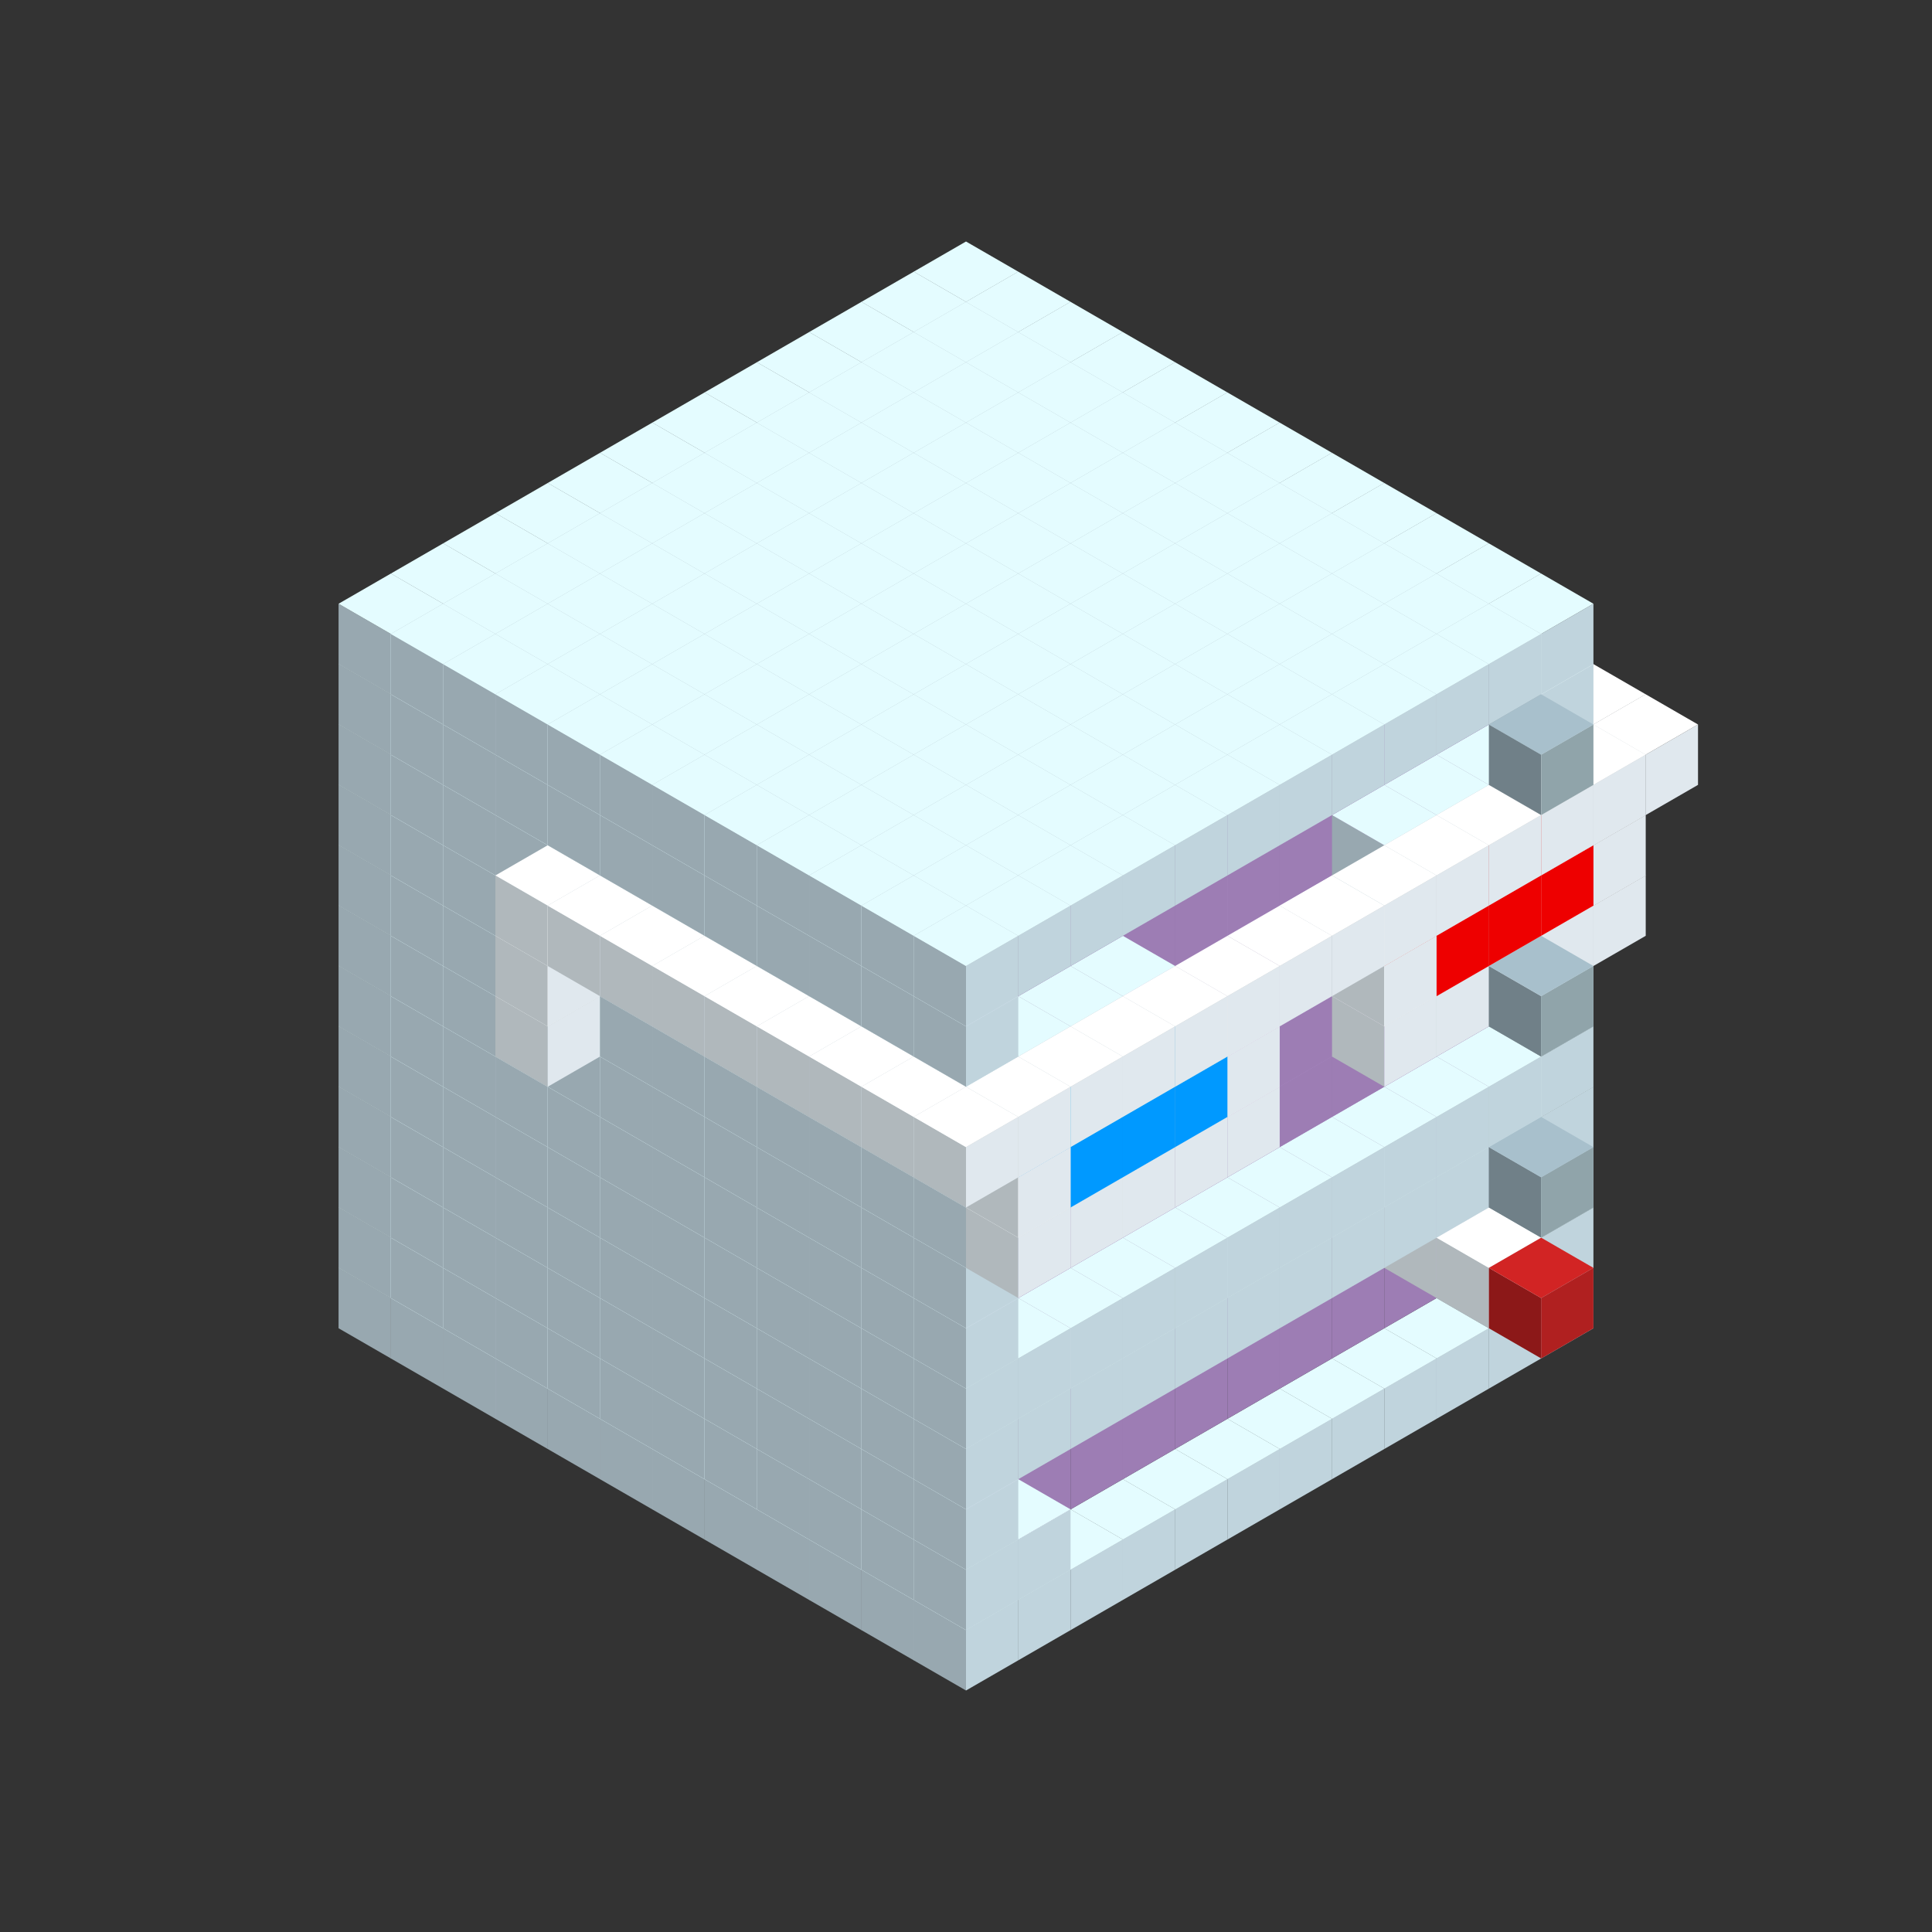 
<svg width='600' height='600' viewBox='4436371 5550000 3200000 3200000' xmlns='http://www.w3.org/2000/svg' xmlns:xlink='http://www.w3.org/1999/xlink'>
<rect x="4436371" y="5550000" width="3200000" height="3200000" fill="#333333" stroke="none"/>
<use xlink:href='#v-0x0000004f-1' transform='translate(983738,3600000)'/>
<use xlink:href='#v-0x0000004f-1' transform='translate(1070341,3650000)'/>
<use xlink:href='#v-0x0000004f-1' transform='translate(1156944,3700000)'/>
<use xlink:href='#v-0x0000004f-1' transform='translate(1243547,3750000)'/>
<use xlink:href='#v-0x0000004f-1' transform='translate(1330150,3800000)'/>
<use xlink:href='#v-0x0000004f-1' transform='translate(1416753,3850000)'/>
<use xlink:href='#v-0x0000004f-1' transform='translate(1503356,3900000)'/>
<use xlink:href='#v-0x0000004f-1' transform='translate(1589959,3950000)'/>
<use xlink:href='#v-0x0000004f-1' transform='translate(1676562,4000000)'/>
<use xlink:href='#v-0x0000004f-1' transform='translate(1763165,4050000)'/>
<use xlink:href='#v-0x0000004f-1' transform='translate(1849768,4100000)'/>
<use xlink:href='#v-0x0000004f-1' transform='translate(2889004,3600000)'/>
<use xlink:href='#v-0x0000004f-1' transform='translate(2802401,3650000)'/>
<use xlink:href='#v-0x0000004f-1' transform='translate(2715798,3700000)'/>
<use xlink:href='#v-0x0000004f-1' transform='translate(2629195,3750000)'/>
<use xlink:href='#v-0x0000004f-1' transform='translate(2542592,3800000)'/>
<use xlink:href='#v-0x0000004f-1' transform='translate(2455989,3850000)'/>
<use xlink:href='#v-0x0000004f-1' transform='translate(2369386,3900000)'/>
<use xlink:href='#v-0x0000004f-1' transform='translate(2282783,3950000)'/>
<use xlink:href='#v-0x0000004f-1' transform='translate(2196180,4000000)'/>
<use xlink:href='#v-0x0000004f-1' transform='translate(2109577,4050000)'/>
<use xlink:href='#v-0x0000004f-1' transform='translate(2022974,4100000)'/>
<use xlink:href='#v-0x0000004f-1' transform='translate(1936371,4150000)'/>
<use xlink:href='#v-0x0000004f-1' transform='translate(983738,3500000)'/>
<use xlink:href='#v-0x0000004f-1' transform='translate(1070341,3550000)'/>
<use xlink:href='#v-0x0000004f-1' transform='translate(1156944,3600000)'/>
<use xlink:href='#v-0x0000004f-1' transform='translate(1243547,3650000)'/>
<use xlink:href='#v-0x0000004f-1' transform='translate(1330150,3700000)'/>
<use xlink:href='#v-0x0000004f-1' transform='translate(1416753,3750000)'/>
<use xlink:href='#v-0x0000004f-1' transform='translate(1503356,3800000)'/>
<use xlink:href='#v-0x0000004f-1' transform='translate(1589959,3850000)'/>
<use xlink:href='#v-0x0000004f-1' transform='translate(1676562,3900000)'/>
<use xlink:href='#v-0x0000004f-1' transform='translate(1763165,3950000)'/>
<use xlink:href='#v-0x0000004f-2' transform='translate(2715798,3500000)'/>
<use xlink:href='#v-0x0000004f-2' transform='translate(2629195,3550000)'/>
<use xlink:href='#v-0x0000004f-2' transform='translate(2542592,3600000)'/>
<use xlink:href='#v-0x0000004f-2' transform='translate(2455989,3650000)'/>
<use xlink:href='#v-0x0000004f-2' transform='translate(2369386,3700000)'/>
<use xlink:href='#v-0x0000004f-2' transform='translate(2282783,3750000)'/>
<use xlink:href='#v-0x0000004f-2' transform='translate(2196180,3800000)'/>
<use xlink:href='#v-0x0000004f-2' transform='translate(2109577,3850000)'/>
<use xlink:href='#v-0x0000004f-2' transform='translate(2022974,3900000)'/>
<use xlink:href='#v-0x0000004f-2' transform='translate(1936371,3950000)'/>
<use xlink:href='#v-0x0000004f-1' transform='translate(1849768,4000000)'/>
<use xlink:href='#v-0x0000004f-1' transform='translate(2889004,3500000)'/>
<use xlink:href='#v-0x0000004f-1' transform='translate(2802401,3550000)'/>
<use xlink:href='#v-0x0000004f-1' transform='translate(2022974,4000000)'/>
<use xlink:href='#v-0x0000004f-1' transform='translate(1936371,4050000)'/>
<use xlink:href='#v-0x0000004f-1' transform='translate(983738,3400000)'/>
<use xlink:href='#v-0x0000004f-1' transform='translate(1070341,3450000)'/>
<use xlink:href='#v-0x0000004f-1' transform='translate(1156944,3500000)'/>
<use xlink:href='#v-0x0000004f-1' transform='translate(1243547,3550000)'/>
<use xlink:href='#v-0x0000004f-1' transform='translate(1330150,3600000)'/>
<use xlink:href='#v-0x0000004f-1' transform='translate(1416753,3650000)'/>
<use xlink:href='#v-0x0000004f-1' transform='translate(1503356,3700000)'/>
<use xlink:href='#v-0x0000004f-1' transform='translate(1589959,3750000)'/>
<use xlink:href='#v-0x0000004f-1' transform='translate(1676562,3800000)'/>
<use xlink:href='#v-0x0000004f-1' transform='translate(1763165,3850000)'/>
<use xlink:href='#v-0x0000004f-2' transform='translate(2715798,3400000)'/>
<use xlink:href='#v-0x0000004f-4' transform='translate(2629195,3450000)'/>
<use xlink:href='#v-0x0000004f-2' transform='translate(2542592,3500000)'/>
<use xlink:href='#v-0x0000004f-2' transform='translate(2455989,3550000)'/>
<use xlink:href='#v-0x0000004f-2' transform='translate(2369386,3600000)'/>
<use xlink:href='#v-0x0000004f-2' transform='translate(2282783,3650000)'/>
<use xlink:href='#v-0x0000004f-2' transform='translate(2196180,3700000)'/>
<use xlink:href='#v-0x0000004f-2' transform='translate(2109577,3750000)'/>
<use xlink:href='#v-0x0000004f-2' transform='translate(2022974,3800000)'/>
<use xlink:href='#v-0x0000004f-2' transform='translate(1936371,3850000)'/>
<use xlink:href='#v-0x0000004f-1' transform='translate(1849768,3900000)'/>
<use xlink:href='#v-0x0000004f-1' transform='translate(2889004,3400000)'/>
<use xlink:href='#v-0x0000004f-4' transform='translate(2715798,3500000)'/>
<use xlink:href='#v-0x0000004f-1' transform='translate(1936371,3950000)'/>
<use xlink:href='#v-0x0000004f-4' transform='translate(2802401,3550000)'/>
<use xlink:href='#v-0x0000004f-5' transform='translate(2889004,3600000)'/>
<use xlink:href='#v-0x0000004f-1' transform='translate(983738,3300000)'/>
<use xlink:href='#v-0x0000004f-1' transform='translate(1070341,3350000)'/>
<use xlink:href='#v-0x0000004f-1' transform='translate(1156944,3400000)'/>
<use xlink:href='#v-0x0000004f-1' transform='translate(1243547,3450000)'/>
<use xlink:href='#v-0x0000004f-1' transform='translate(1330150,3500000)'/>
<use xlink:href='#v-0x0000004f-1' transform='translate(1416753,3550000)'/>
<use xlink:href='#v-0x0000004f-1' transform='translate(1503356,3600000)'/>
<use xlink:href='#v-0x0000004f-1' transform='translate(1589959,3650000)'/>
<use xlink:href='#v-0x0000004f-1' transform='translate(1676562,3700000)'/>
<use xlink:href='#v-0x0000004f-1' transform='translate(1763165,3750000)'/>
<use xlink:href='#v-0x0000004f-2' transform='translate(2715798,3300000)'/>
<use xlink:href='#v-0x0000004f-2' transform='translate(2629195,3350000)'/>
<use xlink:href='#v-0x0000004f-2' transform='translate(2542592,3400000)'/>
<use xlink:href='#v-0x0000004f-2' transform='translate(2455989,3450000)'/>
<use xlink:href='#v-0x0000004f-2' transform='translate(2369386,3500000)'/>
<use xlink:href='#v-0x0000004f-2' transform='translate(2282783,3550000)'/>
<use xlink:href='#v-0x0000004f-2' transform='translate(2196180,3600000)'/>
<use xlink:href='#v-0x0000004f-2' transform='translate(2109577,3650000)'/>
<use xlink:href='#v-0x0000004f-2' transform='translate(2022974,3700000)'/>
<use xlink:href='#v-0x0000004f-2' transform='translate(1936371,3750000)'/>
<use xlink:href='#v-0x0000004f-1' transform='translate(1849768,3800000)'/>
<use xlink:href='#v-0x0000004f-1' transform='translate(2889004,3300000)'/>
<use xlink:href='#v-0x0000004f-1' transform='translate(2802401,3350000)'/>
<use xlink:href='#v-0x0000004f-1' transform='translate(2715798,3400000)'/>
<use xlink:href='#v-0x0000004f-1' transform='translate(2629195,3450000)'/>
<use xlink:href='#v-0x0000004f-1' transform='translate(2542592,3500000)'/>
<use xlink:href='#v-0x0000004f-1' transform='translate(2455989,3550000)'/>
<use xlink:href='#v-0x0000004f-1' transform='translate(2369386,3600000)'/>
<use xlink:href='#v-0x0000004f-1' transform='translate(2282783,3650000)'/>
<use xlink:href='#v-0x0000004f-1' transform='translate(2196180,3700000)'/>
<use xlink:href='#v-0x0000004f-1' transform='translate(2109577,3750000)'/>
<use xlink:href='#v-0x0000004f-1' transform='translate(2022974,3800000)'/>
<use xlink:href='#v-0x0000004f-1' transform='translate(1936371,3850000)'/>
<use xlink:href='#v-0x0000004f-1' transform='translate(983738,3200000)'/>
<use xlink:href='#v-0x0000004f-1' transform='translate(1070341,3250000)'/>
<use xlink:href='#v-0x0000004f-1' transform='translate(1156944,3300000)'/>
<use xlink:href='#v-0x0000004f-1' transform='translate(1243547,3350000)'/>
<use xlink:href='#v-0x0000004f-1' transform='translate(1330150,3400000)'/>
<use xlink:href='#v-0x0000004f-1' transform='translate(1416753,3450000)'/>
<use xlink:href='#v-0x0000004f-1' transform='translate(1503356,3500000)'/>
<use xlink:href='#v-0x0000004f-1' transform='translate(1589959,3550000)'/>
<use xlink:href='#v-0x0000004f-1' transform='translate(1676562,3600000)'/>
<use xlink:href='#v-0x0000004f-1' transform='translate(1763165,3650000)'/>
<use xlink:href='#v-0x0000004f-2' transform='translate(2715798,3200000)'/>
<use xlink:href='#v-0x0000004f-2' transform='translate(2629195,3250000)'/>
<use xlink:href='#v-0x0000004f-2' transform='translate(2542592,3300000)'/>
<use xlink:href='#v-0x0000004f-2' transform='translate(2455989,3350000)'/>
<use xlink:href='#v-0x0000004f-2' transform='translate(2369386,3400000)'/>
<use xlink:href='#v-0x0000004f-2' transform='translate(2282783,3450000)'/>
<use xlink:href='#v-0x0000004f-2' transform='translate(2196180,3500000)'/>
<use xlink:href='#v-0x0000004f-2' transform='translate(2109577,3550000)'/>
<use xlink:href='#v-0x0000004f-2' transform='translate(2022974,3600000)'/>
<use xlink:href='#v-0x0000004f-2' transform='translate(1936371,3650000)'/>
<use xlink:href='#v-0x0000004f-1' transform='translate(1849768,3700000)'/>
<use xlink:href='#v-0x0000004f-1' transform='translate(2889004,3200000)'/>
<use xlink:href='#v-0x0000004f-1' transform='translate(2802401,3250000)'/>
<use xlink:href='#v-0x0000004f-1' transform='translate(2715798,3300000)'/>
<use xlink:href='#v-0x0000004f-1' transform='translate(2629195,3350000)'/>
<use xlink:href='#v-0x0000004f-1' transform='translate(2542592,3400000)'/>
<use xlink:href='#v-0x0000004f-1' transform='translate(2455989,3450000)'/>
<use xlink:href='#v-0x0000004f-1' transform='translate(2369386,3500000)'/>
<use xlink:href='#v-0x0000004f-1' transform='translate(2282783,3550000)'/>
<use xlink:href='#v-0x0000004f-1' transform='translate(2196180,3600000)'/>
<use xlink:href='#v-0x0000004f-1' transform='translate(2109577,3650000)'/>
<use xlink:href='#v-0x0000004f-1' transform='translate(2022974,3700000)'/>
<use xlink:href='#v-0x0000004f-1' transform='translate(1936371,3750000)'/>
<use xlink:href='#v-0x0000004f-6' transform='translate(2889004,3400000)'/>
<use xlink:href='#v-0x0000004f-1' transform='translate(983738,3100000)'/>
<use xlink:href='#v-0x0000004f-1' transform='translate(1070341,3150000)'/>
<use xlink:href='#v-0x0000004f-1' transform='translate(1156944,3200000)'/>
<use xlink:href='#v-0x0000004f-1' transform='translate(1243547,3250000)'/>
<use xlink:href='#v-0x0000004f-1' transform='translate(1330150,3300000)'/>
<use xlink:href='#v-0x0000004f-1' transform='translate(1416753,3350000)'/>
<use xlink:href='#v-0x0000004f-1' transform='translate(1503356,3400000)'/>
<use xlink:href='#v-0x0000004f-1' transform='translate(1589959,3450000)'/>
<use xlink:href='#v-0x0000004f-1' transform='translate(1676562,3500000)'/>
<use xlink:href='#v-0x0000004f-1' transform='translate(1763165,3550000)'/>
<use xlink:href='#v-0x0000004f-2' transform='translate(2715798,3100000)'/>
<use xlink:href='#v-0x0000004f-2' transform='translate(2629195,3150000)'/>
<use xlink:href='#v-0x0000004f-2' transform='translate(2542592,3200000)'/>
<use xlink:href='#v-0x0000004f-2' transform='translate(2455989,3250000)'/>
<use xlink:href='#v-0x0000004f-2' transform='translate(2369386,3300000)'/>
<use xlink:href='#v-0x0000004f-2' transform='translate(2282783,3350000)'/>
<use xlink:href='#v-0x0000004f-2' transform='translate(2196180,3400000)'/>
<use xlink:href='#v-0x0000004f-2' transform='translate(2109577,3450000)'/>
<use xlink:href='#v-0x0000004f-2' transform='translate(2022974,3500000)'/>
<use xlink:href='#v-0x0000004f-2' transform='translate(1936371,3550000)'/>
<use xlink:href='#v-0x0000004f-1' transform='translate(1849768,3600000)'/>
<use xlink:href='#v-0x0000004f-1' transform='translate(2889004,3100000)'/>
<use xlink:href='#v-0x0000004f-1' transform='translate(1936371,3650000)'/>
<use xlink:href='#v-0x0000004f-1' transform='translate(983738,3000000)'/>
<use xlink:href='#v-0x0000004f-1' transform='translate(1070341,3050000)'/>
<use xlink:href='#v-0x0000004f-1' transform='translate(1156944,3100000)'/>
<use xlink:href='#v-0x0000004f-1' transform='translate(1243547,3150000)'/>
<use xlink:href='#v-0x0000004f-1' transform='translate(1330150,3200000)'/>
<use xlink:href='#v-0x0000004f-1' transform='translate(1416753,3250000)'/>
<use xlink:href='#v-0x0000004f-1' transform='translate(1503356,3300000)'/>
<use xlink:href='#v-0x0000004f-1' transform='translate(1589959,3350000)'/>
<use xlink:href='#v-0x0000004f-1' transform='translate(1676562,3400000)'/>
<use xlink:href='#v-0x0000004f-1' transform='translate(1763165,3450000)'/>
<use xlink:href='#v-0x0000004f-2' transform='translate(2715798,3000000)'/>
<use xlink:href='#v-0x0000004f-2' transform='translate(2629195,3050000)'/>
<use xlink:href='#v-0x0000004f-2' transform='translate(2542592,3100000)'/>
<use xlink:href='#v-0x0000004f-2' transform='translate(2455989,3150000)'/>
<use xlink:href='#v-0x0000004f-2' transform='translate(2369386,3200000)'/>
<use xlink:href='#v-0x0000004f-2' transform='translate(2282783,3250000)'/>
<use xlink:href='#v-0x0000004f-2' transform='translate(2196180,3300000)'/>
<use xlink:href='#v-0x0000004f-2' transform='translate(2109577,3350000)'/>
<use xlink:href='#v-0x0000004f-2' transform='translate(2022974,3400000)'/>
<use xlink:href='#v-0x0000004f-2' transform='translate(1936371,3450000)'/>
<use xlink:href='#v-0x0000004f-1' transform='translate(1849768,3500000)'/>
<use xlink:href='#v-0x0000004f-1' transform='translate(2889004,3000000)'/>
<use xlink:href='#v-0x0000004f-1' transform='translate(1936371,3550000)'/>
<use xlink:href='#v-0x0000004f-1' transform='translate(983738,2900000)'/>
<use xlink:href='#v-0x0000004f-1' transform='translate(1070341,2950000)'/>
<use xlink:href='#v-0x0000004f-1' transform='translate(1156944,3000000)'/>
<use xlink:href='#v-0x0000004f-1' transform='translate(1243547,3050000)'/>
<use xlink:href='#v-0x0000004f-7' transform='translate(2369386,2500000)'/>
<use xlink:href='#v-0x0000004f-1' transform='translate(1330150,3100000)'/>
<use xlink:href='#v-0x0000004f-7' transform='translate(1243547,3150000)'/>
<use xlink:href='#v-0x0000004f-1' transform='translate(1416753,3150000)'/>
<use xlink:href='#v-0x0000004f-1' transform='translate(1503356,3200000)'/>
<use xlink:href='#v-0x0000004f-1' transform='translate(1589959,3250000)'/>
<use xlink:href='#v-0x0000004f-1' transform='translate(1676562,3300000)'/>
<use xlink:href='#v-0x0000004f-1' transform='translate(1763165,3350000)'/>
<use xlink:href='#v-0x0000004f-2' transform='translate(2715798,2900000)'/>
<use xlink:href='#v-0x0000004f-2' transform='translate(2629195,2950000)'/>
<use xlink:href='#v-0x0000004f-2' transform='translate(2542592,3000000)'/>
<use xlink:href='#v-0x0000004f-2' transform='translate(2455989,3050000)'/>
<use xlink:href='#v-0x0000004f-2' transform='translate(2369386,3100000)'/>
<use xlink:href='#v-0x0000004f-2' transform='translate(2282783,3150000)'/>
<use xlink:href='#v-0x0000004f-2' transform='translate(2196180,3200000)'/>
<use xlink:href='#v-0x0000004f-2' transform='translate(2109577,3250000)'/>
<use xlink:href='#v-0x0000004f-2' transform='translate(2022974,3300000)'/>
<use xlink:href='#v-0x0000004f-2' transform='translate(1936371,3350000)'/>
<use xlink:href='#v-0x0000004f-1' transform='translate(1849768,3400000)'/>
<use xlink:href='#v-0x0000004f-1' transform='translate(2889004,2900000)'/>
<use xlink:href='#v-0x0000004f-1' transform='translate(2802401,2950000)'/>
<use xlink:href='#v-0x0000004f-1' transform='translate(2715798,3000000)'/>
<use xlink:href='#v-0x0000004f-1' transform='translate(2629195,3050000)'/>
<use xlink:href='#v-0x0000004f-1' transform='translate(2196180,3300000)'/>
<use xlink:href='#v-0x0000004f-1' transform='translate(2109577,3350000)'/>
<use xlink:href='#v-0x0000004f-1' transform='translate(2022974,3400000)'/>
<use xlink:href='#v-0x0000004f-1' transform='translate(1936371,3450000)'/>
<use xlink:href='#v-0x0000004f-7' transform='translate(2975607,2950000)'/>
<use xlink:href='#v-0x0000004f-7' transform='translate(2889004,3000000)'/>
<use xlink:href='#v-0x0000004f-7' transform='translate(2802401,3050000)'/>
<use xlink:href='#v-0x0000004f-7' transform='translate(2715798,3100000)'/>
<use xlink:href='#v-0x0000004f-7' transform='translate(2629195,3150000)'/>
<use xlink:href='#v-0x0000004f-7' transform='translate(2369386,3300000)'/>
<use xlink:href='#v-0x0000004f-7' transform='translate(2282783,3350000)'/>
<use xlink:href='#v-0x0000004f-7' transform='translate(2196180,3400000)'/>
<use xlink:href='#v-0x0000004f-7' transform='translate(2109577,3450000)'/>
<use xlink:href='#v-0x0000004f-7' transform='translate(2022974,3500000)'/>
<use xlink:href='#v-0x0000004f-6' transform='translate(2889004,3100000)'/>
<use xlink:href='#v-0x0000004f-1' transform='translate(983738,2800000)'/>
<use xlink:href='#v-0x0000004f-1' transform='translate(1070341,2850000)'/>
<use xlink:href='#v-0x0000004f-1' transform='translate(1156944,2900000)'/>
<use xlink:href='#v-0x0000004f-1' transform='translate(1243547,2950000)'/>
<use xlink:href='#v-0x0000004f-7' transform='translate(2369386,2400000)'/>
<use xlink:href='#v-0x0000004f-1' transform='translate(1330150,3000000)'/>
<use xlink:href='#v-0x0000004f-7' transform='translate(1243547,3050000)'/>
<use xlink:href='#v-0x0000004f-1' transform='translate(1416753,3050000)'/>
<use xlink:href='#v-0x0000004f-1' transform='translate(1503356,3100000)'/>
<use xlink:href='#v-0x0000004f-1' transform='translate(1589959,3150000)'/>
<use xlink:href='#v-0x0000004f-1' transform='translate(1676562,3200000)'/>
<use xlink:href='#v-0x0000004f-1' transform='translate(1763165,3250000)'/>
<use xlink:href='#v-0x0000004f-2' transform='translate(2715798,2800000)'/>
<use xlink:href='#v-0x0000004f-2' transform='translate(2629195,2850000)'/>
<use xlink:href='#v-0x0000004f-2' transform='translate(2542592,2900000)'/>
<use xlink:href='#v-0x0000004f-2' transform='translate(2455989,2950000)'/>
<use xlink:href='#v-0x0000004f-2' transform='translate(2369386,3000000)'/>
<use xlink:href='#v-0x0000004f-2' transform='translate(2282783,3050000)'/>
<use xlink:href='#v-0x0000004f-2' transform='translate(2196180,3100000)'/>
<use xlink:href='#v-0x0000004f-2' transform='translate(2109577,3150000)'/>
<use xlink:href='#v-0x0000004f-2' transform='translate(2022974,3200000)'/>
<use xlink:href='#v-0x0000004f-2' transform='translate(1936371,3250000)'/>
<use xlink:href='#v-0x0000004f-1' transform='translate(1849768,3300000)'/>
<use xlink:href='#v-0x0000004f-1' transform='translate(2889004,2800000)'/>
<use xlink:href='#v-0x0000004f-1' transform='translate(2802401,2850000)'/>
<use xlink:href='#v-0x0000004f-3' transform='translate(2715798,2900000)'/>
<use xlink:href='#v-0x0000004f-3' transform='translate(2629195,2950000)'/>
<use xlink:href='#v-0x0000004f-1' transform='translate(2542592,3000000)'/>
<use xlink:href='#v-0x0000004f-1' transform='translate(2282783,3150000)'/>
<use xlink:href='#v-0x0000004f-3' transform='translate(2196180,3200000)'/>
<use xlink:href='#v-0x0000004f-3' transform='translate(2109577,3250000)'/>
<use xlink:href='#v-0x0000004f-1' transform='translate(2022974,3300000)'/>
<use xlink:href='#v-0x0000004f-1' transform='translate(1936371,3350000)'/>
<use xlink:href='#v-0x0000004f-7' transform='translate(2975607,2850000)'/>
<use xlink:href='#v-0x0000004f-9' transform='translate(2889004,2900000)'/>
<use xlink:href='#v-0x0000004f-9' transform='translate(2802401,2950000)'/>
<use xlink:href='#v-0x0000004f-9' transform='translate(2715798,3000000)'/>
<use xlink:href='#v-0x0000004f-7' transform='translate(2629195,3050000)'/>
<use xlink:href='#v-0x0000004f-7' transform='translate(2369386,3200000)'/>
<use xlink:href='#v-0x0000004f-8' transform='translate(2282783,3250000)'/>
<use xlink:href='#v-0x0000004f-8' transform='translate(2196180,3300000)'/>
<use xlink:href='#v-0x0000004f-8' transform='translate(2109577,3350000)'/>
<use xlink:href='#v-0x0000004f-7' transform='translate(2022974,3400000)'/>
<use xlink:href='#v-0x0000004f-1' transform='translate(983738,2700000)'/>
<use xlink:href='#v-0x0000004f-1' transform='translate(1070341,2750000)'/>
<use xlink:href='#v-0x0000004f-1' transform='translate(1156944,2800000)'/>
<use xlink:href='#v-0x0000004f-1' transform='translate(1243547,2850000)'/>
<use xlink:href='#v-0x0000004f-7' transform='translate(2369386,2300000)'/>
<use xlink:href='#v-0x0000004f-1' transform='translate(1330150,2900000)'/>
<use xlink:href='#v-0x0000004f-7' transform='translate(1243547,2950000)'/>
<use xlink:href='#v-0x0000004f-7' transform='translate(2455989,2350000)'/>
<use xlink:href='#v-0x0000004f-1' transform='translate(1416753,2950000)'/>
<use xlink:href='#v-0x0000004f-7' transform='translate(1330150,3000000)'/>
<use xlink:href='#v-0x0000004f-7' transform='translate(2542592,2400000)'/>
<use xlink:href='#v-0x0000004f-1' transform='translate(1503356,3000000)'/>
<use xlink:href='#v-0x0000004f-7' transform='translate(1416753,3050000)'/>
<use xlink:href='#v-0x0000004f-7' transform='translate(2629195,2450000)'/>
<use xlink:href='#v-0x0000004f-1' transform='translate(1589959,3050000)'/>
<use xlink:href='#v-0x0000004f-7' transform='translate(1503356,3100000)'/>
<use xlink:href='#v-0x0000004f-7' transform='translate(2715798,2500000)'/>
<use xlink:href='#v-0x0000004f-1' transform='translate(1676562,3100000)'/>
<use xlink:href='#v-0x0000004f-7' transform='translate(1589959,3150000)'/>
<use xlink:href='#v-0x0000004f-7' transform='translate(2802401,2550000)'/>
<use xlink:href='#v-0x0000004f-1' transform='translate(1763165,3150000)'/>
<use xlink:href='#v-0x0000004f-7' transform='translate(1676562,3200000)'/>
<use xlink:href='#v-0x0000004f-7' transform='translate(2889004,2600000)'/>
<use xlink:href='#v-0x0000004f-2' transform='translate(2715798,2700000)'/>
<use xlink:href='#v-0x0000004f-2' transform='translate(2629195,2750000)'/>
<use xlink:href='#v-0x0000004f-2' transform='translate(2542592,2800000)'/>
<use xlink:href='#v-0x0000004f-2' transform='translate(2455989,2850000)'/>
<use xlink:href='#v-0x0000004f-2' transform='translate(2369386,2900000)'/>
<use xlink:href='#v-0x0000004f-2' transform='translate(2282783,2950000)'/>
<use xlink:href='#v-0x0000004f-2' transform='translate(2196180,3000000)'/>
<use xlink:href='#v-0x0000004f-2' transform='translate(2109577,3050000)'/>
<use xlink:href='#v-0x0000004f-2' transform='translate(2022974,3100000)'/>
<use xlink:href='#v-0x0000004f-2' transform='translate(1936371,3150000)'/>
<use xlink:href='#v-0x0000004f-1' transform='translate(1849768,3200000)'/>
<use xlink:href='#v-0x0000004f-7' transform='translate(1763165,3250000)'/>
<use xlink:href='#v-0x0000004f-7' transform='translate(2975607,2650000)'/>
<use xlink:href='#v-0x0000004f-1' transform='translate(2889004,2700000)'/>
<use xlink:href='#v-0x0000004f-1' transform='translate(2802401,2750000)'/>
<use xlink:href='#v-0x0000004f-1' transform='translate(2715798,2800000)'/>
<use xlink:href='#v-0x0000004f-1' transform='translate(2629195,2850000)'/>
<use xlink:href='#v-0x0000004f-1' transform='translate(2196180,3100000)'/>
<use xlink:href='#v-0x0000004f-1' transform='translate(2109577,3150000)'/>
<use xlink:href='#v-0x0000004f-1' transform='translate(2022974,3200000)'/>
<use xlink:href='#v-0x0000004f-1' transform='translate(1936371,3250000)'/>
<use xlink:href='#v-0x0000004f-7' transform='translate(1849768,3300000)'/>
<use xlink:href='#v-0x0000004f-7' transform='translate(3062210,2700000)'/>
<use xlink:href='#v-0x0000004f-7' transform='translate(2975607,2750000)'/>
<use xlink:href='#v-0x0000004f-7' transform='translate(2889004,2800000)'/>
<use xlink:href='#v-0x0000004f-7' transform='translate(2802401,2850000)'/>
<use xlink:href='#v-0x0000004f-7' transform='translate(2715798,2900000)'/>
<use xlink:href='#v-0x0000004f-7' transform='translate(2629195,2950000)'/>
<use xlink:href='#v-0x0000004f-7' transform='translate(2542592,3000000)'/>
<use xlink:href='#v-0x0000004f-7' transform='translate(2455989,3050000)'/>
<use xlink:href='#v-0x0000004f-7' transform='translate(2369386,3100000)'/>
<use xlink:href='#v-0x0000004f-7' transform='translate(2282783,3150000)'/>
<use xlink:href='#v-0x0000004f-7' transform='translate(2196180,3200000)'/>
<use xlink:href='#v-0x0000004f-7' transform='translate(2109577,3250000)'/>
<use xlink:href='#v-0x0000004f-7' transform='translate(2022974,3300000)'/>
<use xlink:href='#v-0x0000004f-7' transform='translate(1936371,3350000)'/>
<use xlink:href='#v-0x0000004f-1' transform='translate(983738,2600000)'/>
<use xlink:href='#v-0x0000004f-1' transform='translate(1070341,2650000)'/>
<use xlink:href='#v-0x0000004f-1' transform='translate(1156944,2700000)'/>
<use xlink:href='#v-0x0000004f-1' transform='translate(1243547,2750000)'/>
<use xlink:href='#v-0x0000004f-1' transform='translate(1330150,2800000)'/>
<use xlink:href='#v-0x0000004f-1' transform='translate(1416753,2850000)'/>
<use xlink:href='#v-0x0000004f-1' transform='translate(1503356,2900000)'/>
<use xlink:href='#v-0x0000004f-1' transform='translate(1589959,2950000)'/>
<use xlink:href='#v-0x0000004f-1' transform='translate(1676562,3000000)'/>
<use xlink:href='#v-0x0000004f-1' transform='translate(1763165,3050000)'/>
<use xlink:href='#v-0x0000004f-2' transform='translate(2715798,2600000)'/>
<use xlink:href='#v-0x0000004f-2' transform='translate(2629195,2650000)'/>
<use xlink:href='#v-0x0000004f-2' transform='translate(2542592,2700000)'/>
<use xlink:href='#v-0x0000004f-2' transform='translate(2455989,2750000)'/>
<use xlink:href='#v-0x0000004f-2' transform='translate(2369386,2800000)'/>
<use xlink:href='#v-0x0000004f-2' transform='translate(2282783,2850000)'/>
<use xlink:href='#v-0x0000004f-2' transform='translate(2196180,2900000)'/>
<use xlink:href='#v-0x0000004f-2' transform='translate(2109577,2950000)'/>
<use xlink:href='#v-0x0000004f-2' transform='translate(2022974,3000000)'/>
<use xlink:href='#v-0x0000004f-2' transform='translate(1936371,3050000)'/>
<use xlink:href='#v-0x0000004f-1' transform='translate(1849768,3100000)'/>
<use xlink:href='#v-0x0000004f-1' transform='translate(2889004,2600000)'/>
<use xlink:href='#v-0x0000004f-1' transform='translate(1936371,3150000)'/>
<use xlink:href='#v-0x0000004f-1' transform='translate(1936371,1950000)'/>
<use xlink:href='#v-0x0000004f-1' transform='translate(1849768,2000000)'/>
<use xlink:href='#v-0x0000004f-1' transform='translate(1763165,2050000)'/>
<use xlink:href='#v-0x0000004f-1' transform='translate(1676562,2100000)'/>
<use xlink:href='#v-0x0000004f-1' transform='translate(1589959,2150000)'/>
<use xlink:href='#v-0x0000004f-1' transform='translate(1503356,2200000)'/>
<use xlink:href='#v-0x0000004f-1' transform='translate(1416753,2250000)'/>
<use xlink:href='#v-0x0000004f-1' transform='translate(1330150,2300000)'/>
<use xlink:href='#v-0x0000004f-1' transform='translate(1243547,2350000)'/>
<use xlink:href='#v-0x0000004f-1' transform='translate(1156944,2400000)'/>
<use xlink:href='#v-0x0000004f-1' transform='translate(1070341,2450000)'/>
<use xlink:href='#v-0x0000004f-1' transform='translate(983738,2500000)'/>
<use xlink:href='#v-0x0000004f-1' transform='translate(2022974,2000000)'/>
<use xlink:href='#v-0x0000004f-1' transform='translate(1936371,2050000)'/>
<use xlink:href='#v-0x0000004f-1' transform='translate(1849768,2100000)'/>
<use xlink:href='#v-0x0000004f-1' transform='translate(1763165,2150000)'/>
<use xlink:href='#v-0x0000004f-1' transform='translate(1676562,2200000)'/>
<use xlink:href='#v-0x0000004f-1' transform='translate(1589959,2250000)'/>
<use xlink:href='#v-0x0000004f-1' transform='translate(1503356,2300000)'/>
<use xlink:href='#v-0x0000004f-1' transform='translate(1416753,2350000)'/>
<use xlink:href='#v-0x0000004f-1' transform='translate(1330150,2400000)'/>
<use xlink:href='#v-0x0000004f-1' transform='translate(1243547,2450000)'/>
<use xlink:href='#v-0x0000004f-1' transform='translate(1156944,2500000)'/>
<use xlink:href='#v-0x0000004f-1' transform='translate(1070341,2550000)'/>
<use xlink:href='#v-0x0000004f-1' transform='translate(2109577,2050000)'/>
<use xlink:href='#v-0x0000004f-1' transform='translate(2022974,2100000)'/>
<use xlink:href='#v-0x0000004f-1' transform='translate(1936371,2150000)'/>
<use xlink:href='#v-0x0000004f-1' transform='translate(1849768,2200000)'/>
<use xlink:href='#v-0x0000004f-1' transform='translate(1763165,2250000)'/>
<use xlink:href='#v-0x0000004f-1' transform='translate(1676562,2300000)'/>
<use xlink:href='#v-0x0000004f-1' transform='translate(1589959,2350000)'/>
<use xlink:href='#v-0x0000004f-1' transform='translate(1503356,2400000)'/>
<use xlink:href='#v-0x0000004f-1' transform='translate(1416753,2450000)'/>
<use xlink:href='#v-0x0000004f-1' transform='translate(1330150,2500000)'/>
<use xlink:href='#v-0x0000004f-1' transform='translate(1243547,2550000)'/>
<use xlink:href='#v-0x0000004f-1' transform='translate(1156944,2600000)'/>
<use xlink:href='#v-0x0000004f-1' transform='translate(2196180,2100000)'/>
<use xlink:href='#v-0x0000004f-1' transform='translate(2109577,2150000)'/>
<use xlink:href='#v-0x0000004f-1' transform='translate(2022974,2200000)'/>
<use xlink:href='#v-0x0000004f-1' transform='translate(1936371,2250000)'/>
<use xlink:href='#v-0x0000004f-1' transform='translate(1849768,2300000)'/>
<use xlink:href='#v-0x0000004f-1' transform='translate(1763165,2350000)'/>
<use xlink:href='#v-0x0000004f-1' transform='translate(1676562,2400000)'/>
<use xlink:href='#v-0x0000004f-1' transform='translate(1589959,2450000)'/>
<use xlink:href='#v-0x0000004f-1' transform='translate(1503356,2500000)'/>
<use xlink:href='#v-0x0000004f-1' transform='translate(1416753,2550000)'/>
<use xlink:href='#v-0x0000004f-1' transform='translate(1330150,2600000)'/>
<use xlink:href='#v-0x0000004f-1' transform='translate(1243547,2650000)'/>
<use xlink:href='#v-0x0000004f-1' transform='translate(2282783,2150000)'/>
<use xlink:href='#v-0x0000004f-1' transform='translate(2196180,2200000)'/>
<use xlink:href='#v-0x0000004f-1' transform='translate(2109577,2250000)'/>
<use xlink:href='#v-0x0000004f-1' transform='translate(2022974,2300000)'/>
<use xlink:href='#v-0x0000004f-1' transform='translate(1936371,2350000)'/>
<use xlink:href='#v-0x0000004f-1' transform='translate(1849768,2400000)'/>
<use xlink:href='#v-0x0000004f-1' transform='translate(1763165,2450000)'/>
<use xlink:href='#v-0x0000004f-1' transform='translate(1676562,2500000)'/>
<use xlink:href='#v-0x0000004f-1' transform='translate(1589959,2550000)'/>
<use xlink:href='#v-0x0000004f-1' transform='translate(1503356,2600000)'/>
<use xlink:href='#v-0x0000004f-1' transform='translate(1416753,2650000)'/>
<use xlink:href='#v-0x0000004f-1' transform='translate(1330150,2700000)'/>
<use xlink:href='#v-0x0000004f-1' transform='translate(2369386,2200000)'/>
<use xlink:href='#v-0x0000004f-1' transform='translate(2282783,2250000)'/>
<use xlink:href='#v-0x0000004f-1' transform='translate(2196180,2300000)'/>
<use xlink:href='#v-0x0000004f-1' transform='translate(2109577,2350000)'/>
<use xlink:href='#v-0x0000004f-1' transform='translate(2022974,2400000)'/>
<use xlink:href='#v-0x0000004f-1' transform='translate(1936371,2450000)'/>
<use xlink:href='#v-0x0000004f-1' transform='translate(1849768,2500000)'/>
<use xlink:href='#v-0x0000004f-1' transform='translate(1763165,2550000)'/>
<use xlink:href='#v-0x0000004f-1' transform='translate(1676562,2600000)'/>
<use xlink:href='#v-0x0000004f-1' transform='translate(1589959,2650000)'/>
<use xlink:href='#v-0x0000004f-1' transform='translate(1503356,2700000)'/>
<use xlink:href='#v-0x0000004f-1' transform='translate(1416753,2750000)'/>
<use xlink:href='#v-0x0000004f-1' transform='translate(2455989,2250000)'/>
<use xlink:href='#v-0x0000004f-1' transform='translate(2369386,2300000)'/>
<use xlink:href='#v-0x0000004f-1' transform='translate(2282783,2350000)'/>
<use xlink:href='#v-0x0000004f-1' transform='translate(2196180,2400000)'/>
<use xlink:href='#v-0x0000004f-1' transform='translate(2109577,2450000)'/>
<use xlink:href='#v-0x0000004f-1' transform='translate(2022974,2500000)'/>
<use xlink:href='#v-0x0000004f-1' transform='translate(1936371,2550000)'/>
<use xlink:href='#v-0x0000004f-1' transform='translate(1849768,2600000)'/>
<use xlink:href='#v-0x0000004f-1' transform='translate(1763165,2650000)'/>
<use xlink:href='#v-0x0000004f-1' transform='translate(1676562,2700000)'/>
<use xlink:href='#v-0x0000004f-1' transform='translate(1589959,2750000)'/>
<use xlink:href='#v-0x0000004f-1' transform='translate(1503356,2800000)'/>
<use xlink:href='#v-0x0000004f-1' transform='translate(2542592,2300000)'/>
<use xlink:href='#v-0x0000004f-1' transform='translate(2455989,2350000)'/>
<use xlink:href='#v-0x0000004f-1' transform='translate(2369386,2400000)'/>
<use xlink:href='#v-0x0000004f-1' transform='translate(2282783,2450000)'/>
<use xlink:href='#v-0x0000004f-1' transform='translate(2196180,2500000)'/>
<use xlink:href='#v-0x0000004f-1' transform='translate(2109577,2550000)'/>
<use xlink:href='#v-0x0000004f-1' transform='translate(2022974,2600000)'/>
<use xlink:href='#v-0x0000004f-1' transform='translate(1936371,2650000)'/>
<use xlink:href='#v-0x0000004f-1' transform='translate(1849768,2700000)'/>
<use xlink:href='#v-0x0000004f-1' transform='translate(1763165,2750000)'/>
<use xlink:href='#v-0x0000004f-1' transform='translate(1676562,2800000)'/>
<use xlink:href='#v-0x0000004f-1' transform='translate(1589959,2850000)'/>
<use xlink:href='#v-0x0000004f-1' transform='translate(2629195,2350000)'/>
<use xlink:href='#v-0x0000004f-1' transform='translate(2542592,2400000)'/>
<use xlink:href='#v-0x0000004f-1' transform='translate(2455989,2450000)'/>
<use xlink:href='#v-0x0000004f-1' transform='translate(2369386,2500000)'/>
<use xlink:href='#v-0x0000004f-1' transform='translate(2282783,2550000)'/>
<use xlink:href='#v-0x0000004f-1' transform='translate(2196180,2600000)'/>
<use xlink:href='#v-0x0000004f-1' transform='translate(2109577,2650000)'/>
<use xlink:href='#v-0x0000004f-1' transform='translate(2022974,2700000)'/>
<use xlink:href='#v-0x0000004f-1' transform='translate(1936371,2750000)'/>
<use xlink:href='#v-0x0000004f-1' transform='translate(1849768,2800000)'/>
<use xlink:href='#v-0x0000004f-1' transform='translate(1763165,2850000)'/>
<use xlink:href='#v-0x0000004f-1' transform='translate(1676562,2900000)'/>
<use xlink:href='#v-0x0000004f-1' transform='translate(2715798,2400000)'/>
<use xlink:href='#v-0x0000004f-1' transform='translate(2629195,2450000)'/>
<use xlink:href='#v-0x0000004f-1' transform='translate(2542592,2500000)'/>
<use xlink:href='#v-0x0000004f-1' transform='translate(2455989,2550000)'/>
<use xlink:href='#v-0x0000004f-1' transform='translate(2369386,2600000)'/>
<use xlink:href='#v-0x0000004f-1' transform='translate(2282783,2650000)'/>
<use xlink:href='#v-0x0000004f-1' transform='translate(2196180,2700000)'/>
<use xlink:href='#v-0x0000004f-1' transform='translate(2109577,2750000)'/>
<use xlink:href='#v-0x0000004f-1' transform='translate(2022974,2800000)'/>
<use xlink:href='#v-0x0000004f-1' transform='translate(1936371,2850000)'/>
<use xlink:href='#v-0x0000004f-1' transform='translate(1849768,2900000)'/>
<use xlink:href='#v-0x0000004f-1' transform='translate(1763165,2950000)'/>
<use xlink:href='#v-0x0000004f-1' transform='translate(2802401,2450000)'/>
<use xlink:href='#v-0x0000004f-1' transform='translate(2715798,2500000)'/>
<use xlink:href='#v-0x0000004f-1' transform='translate(2629195,2550000)'/>
<use xlink:href='#v-0x0000004f-1' transform='translate(2542592,2600000)'/>
<use xlink:href='#v-0x0000004f-1' transform='translate(2455989,2650000)'/>
<use xlink:href='#v-0x0000004f-1' transform='translate(2369386,2700000)'/>
<use xlink:href='#v-0x0000004f-1' transform='translate(2282783,2750000)'/>
<use xlink:href='#v-0x0000004f-1' transform='translate(2196180,2800000)'/>
<use xlink:href='#v-0x0000004f-1' transform='translate(2109577,2850000)'/>
<use xlink:href='#v-0x0000004f-1' transform='translate(2022974,2900000)'/>
<use xlink:href='#v-0x0000004f-1' transform='translate(1936371,2950000)'/>
<use xlink:href='#v-0x0000004f-1' transform='translate(1849768,3000000)'/>
<use xlink:href='#v-0x0000004f-1' transform='translate(2889004,2500000)'/>
<use xlink:href='#v-0x0000004f-1' transform='translate(2802401,2550000)'/>
<use xlink:href='#v-0x0000004f-1' transform='translate(2715798,2600000)'/>
<use xlink:href='#v-0x0000004f-1' transform='translate(2629195,2650000)'/>
<use xlink:href='#v-0x0000004f-1' transform='translate(2542592,2700000)'/>
<use xlink:href='#v-0x0000004f-1' transform='translate(2455989,2750000)'/>
<use xlink:href='#v-0x0000004f-1' transform='translate(2369386,2800000)'/>
<use xlink:href='#v-0x0000004f-1' transform='translate(2282783,2850000)'/>
<use xlink:href='#v-0x0000004f-1' transform='translate(2196180,2900000)'/>
<use xlink:href='#v-0x0000004f-1' transform='translate(2109577,2950000)'/>
<use xlink:href='#v-0x0000004f-1' transform='translate(2022974,3000000)'/>
<use xlink:href='#v-0x0000004f-1' transform='translate(1936371,3050000)'/>
<use xlink:href='#v-0x0000004f-6' transform='translate(2889004,2700000)'/>
<defs>
<g id='v-0x0000004f-1'>
<polygon points='4100000,4100000 4100000,4200000 4013397,4150000 4013397,4050000' fill='#98a8b0'/>
<polygon points='4100000,4100000 4100000,4200000 4186602,4150000 4186602,4050000' fill='#c0d4dd'/>
<polygon points='4100000,4100000 4013397,4050000 4100000,4000000 4186602,4050000' fill='#e4fcff'/>
</g>
<g id='v-0x0000004f-2'>
<polygon points='4100000,4100000 4100000,4200000 4013397,4150000 4013397,4050000' fill='#7c6490'/>
<polygon points='4100000,4100000 4100000,4200000 4186602,4150000 4186602,4050000' fill='#9d7db4'/>
<polygon points='4100000,4100000 4013397,4050000 4100000,4000000 4186602,4050000' fill='#ba96d8'/>
</g>
<g id='v-0x0000004f-3'>
<polygon points='4100000,4100000 4100000,4200000 4013397,4150000 4013397,4050000' fill='#0098cc'/>
<polygon points='4100000,4100000 4100000,4200000 4186602,4150000 4186602,4050000' fill='#00c0ff'/>
<polygon points='4100000,4100000 4013397,4050000 4100000,4000000 4186602,4050000' fill='#00e4ff'/>
</g>
<g id='v-0x0000004f-4'>
<polygon points='4100000,4100000 4100000,4200000 4013397,4150000 4013397,4050000' fill='#b0b8bc'/>
<polygon points='4100000,4100000 4100000,4200000 4186602,4150000 4186602,4050000' fill='#e0e8ee'/>
<polygon points='4100000,4100000 4013397,4050000 4100000,4000000 4186602,4050000' fill='#ffffff'/>
</g>
<g id='v-0x0000004f-5'>
<polygon points='4100000,4100000 4100000,4200000 4013397,4150000 4013397,4050000' fill='#8c1818'/>
<polygon points='4100000,4100000 4100000,4200000 4186602,4150000 4186602,4050000' fill='#b02020'/>
<polygon points='4100000,4100000 4013397,4050000 4100000,4000000 4186602,4050000' fill='#d22424'/>
</g>
<g id='v-0x0000004f-6'>
<polygon points='4100000,4100000 4100000,4200000 4013397,4150000 4013397,4050000' fill='#708088'/>
<polygon points='4100000,4100000 4100000,4200000 4186602,4150000 4186602,4050000' fill='#90a4aa'/>
<polygon points='4100000,4100000 4013397,4050000 4100000,4000000 4186602,4050000' fill='#a8c0cc'/>
</g>
<g id='v-0x0000004f-7'>
<polygon points='4100000,4100000 4100000,4200000 4013397,4150000 4013397,4050000' fill='#b0b8bc'/>
<polygon points='4100000,4100000 4100000,4200000 4186602,4150000 4186602,4050000' fill='#e0e8ee'/>
<polygon points='4100000,4100000 4013397,4050000 4100000,4000000 4186602,4050000' fill='#ffffff'/>
</g>
<g id='v-0x0000004f-8'>
<polygon points='4100000,4100000 4100000,4200000 4013397,4150000 4013397,4050000' fill='#0078cc'/>
<polygon points='4100000,4100000 4100000,4200000 4186602,4150000 4186602,4050000' fill='#0099ff'/>
<polygon points='4100000,4100000 4013397,4050000 4100000,4000000 4186602,4050000' fill='#00b4ff'/>
</g>
<g id='v-0x0000004f-9'>
<polygon points='4100000,4100000 4100000,4200000 4013397,4150000 4013397,4050000' fill='#bc0000'/>
<polygon points='4100000,4100000 4100000,4200000 4186602,4150000 4186602,4050000' fill='#ee0000'/>
<polygon points='4100000,4100000 4013397,4050000 4100000,4000000 4186602,4050000' fill='#ff0000'/>
</g>
</defs>
</svg>
